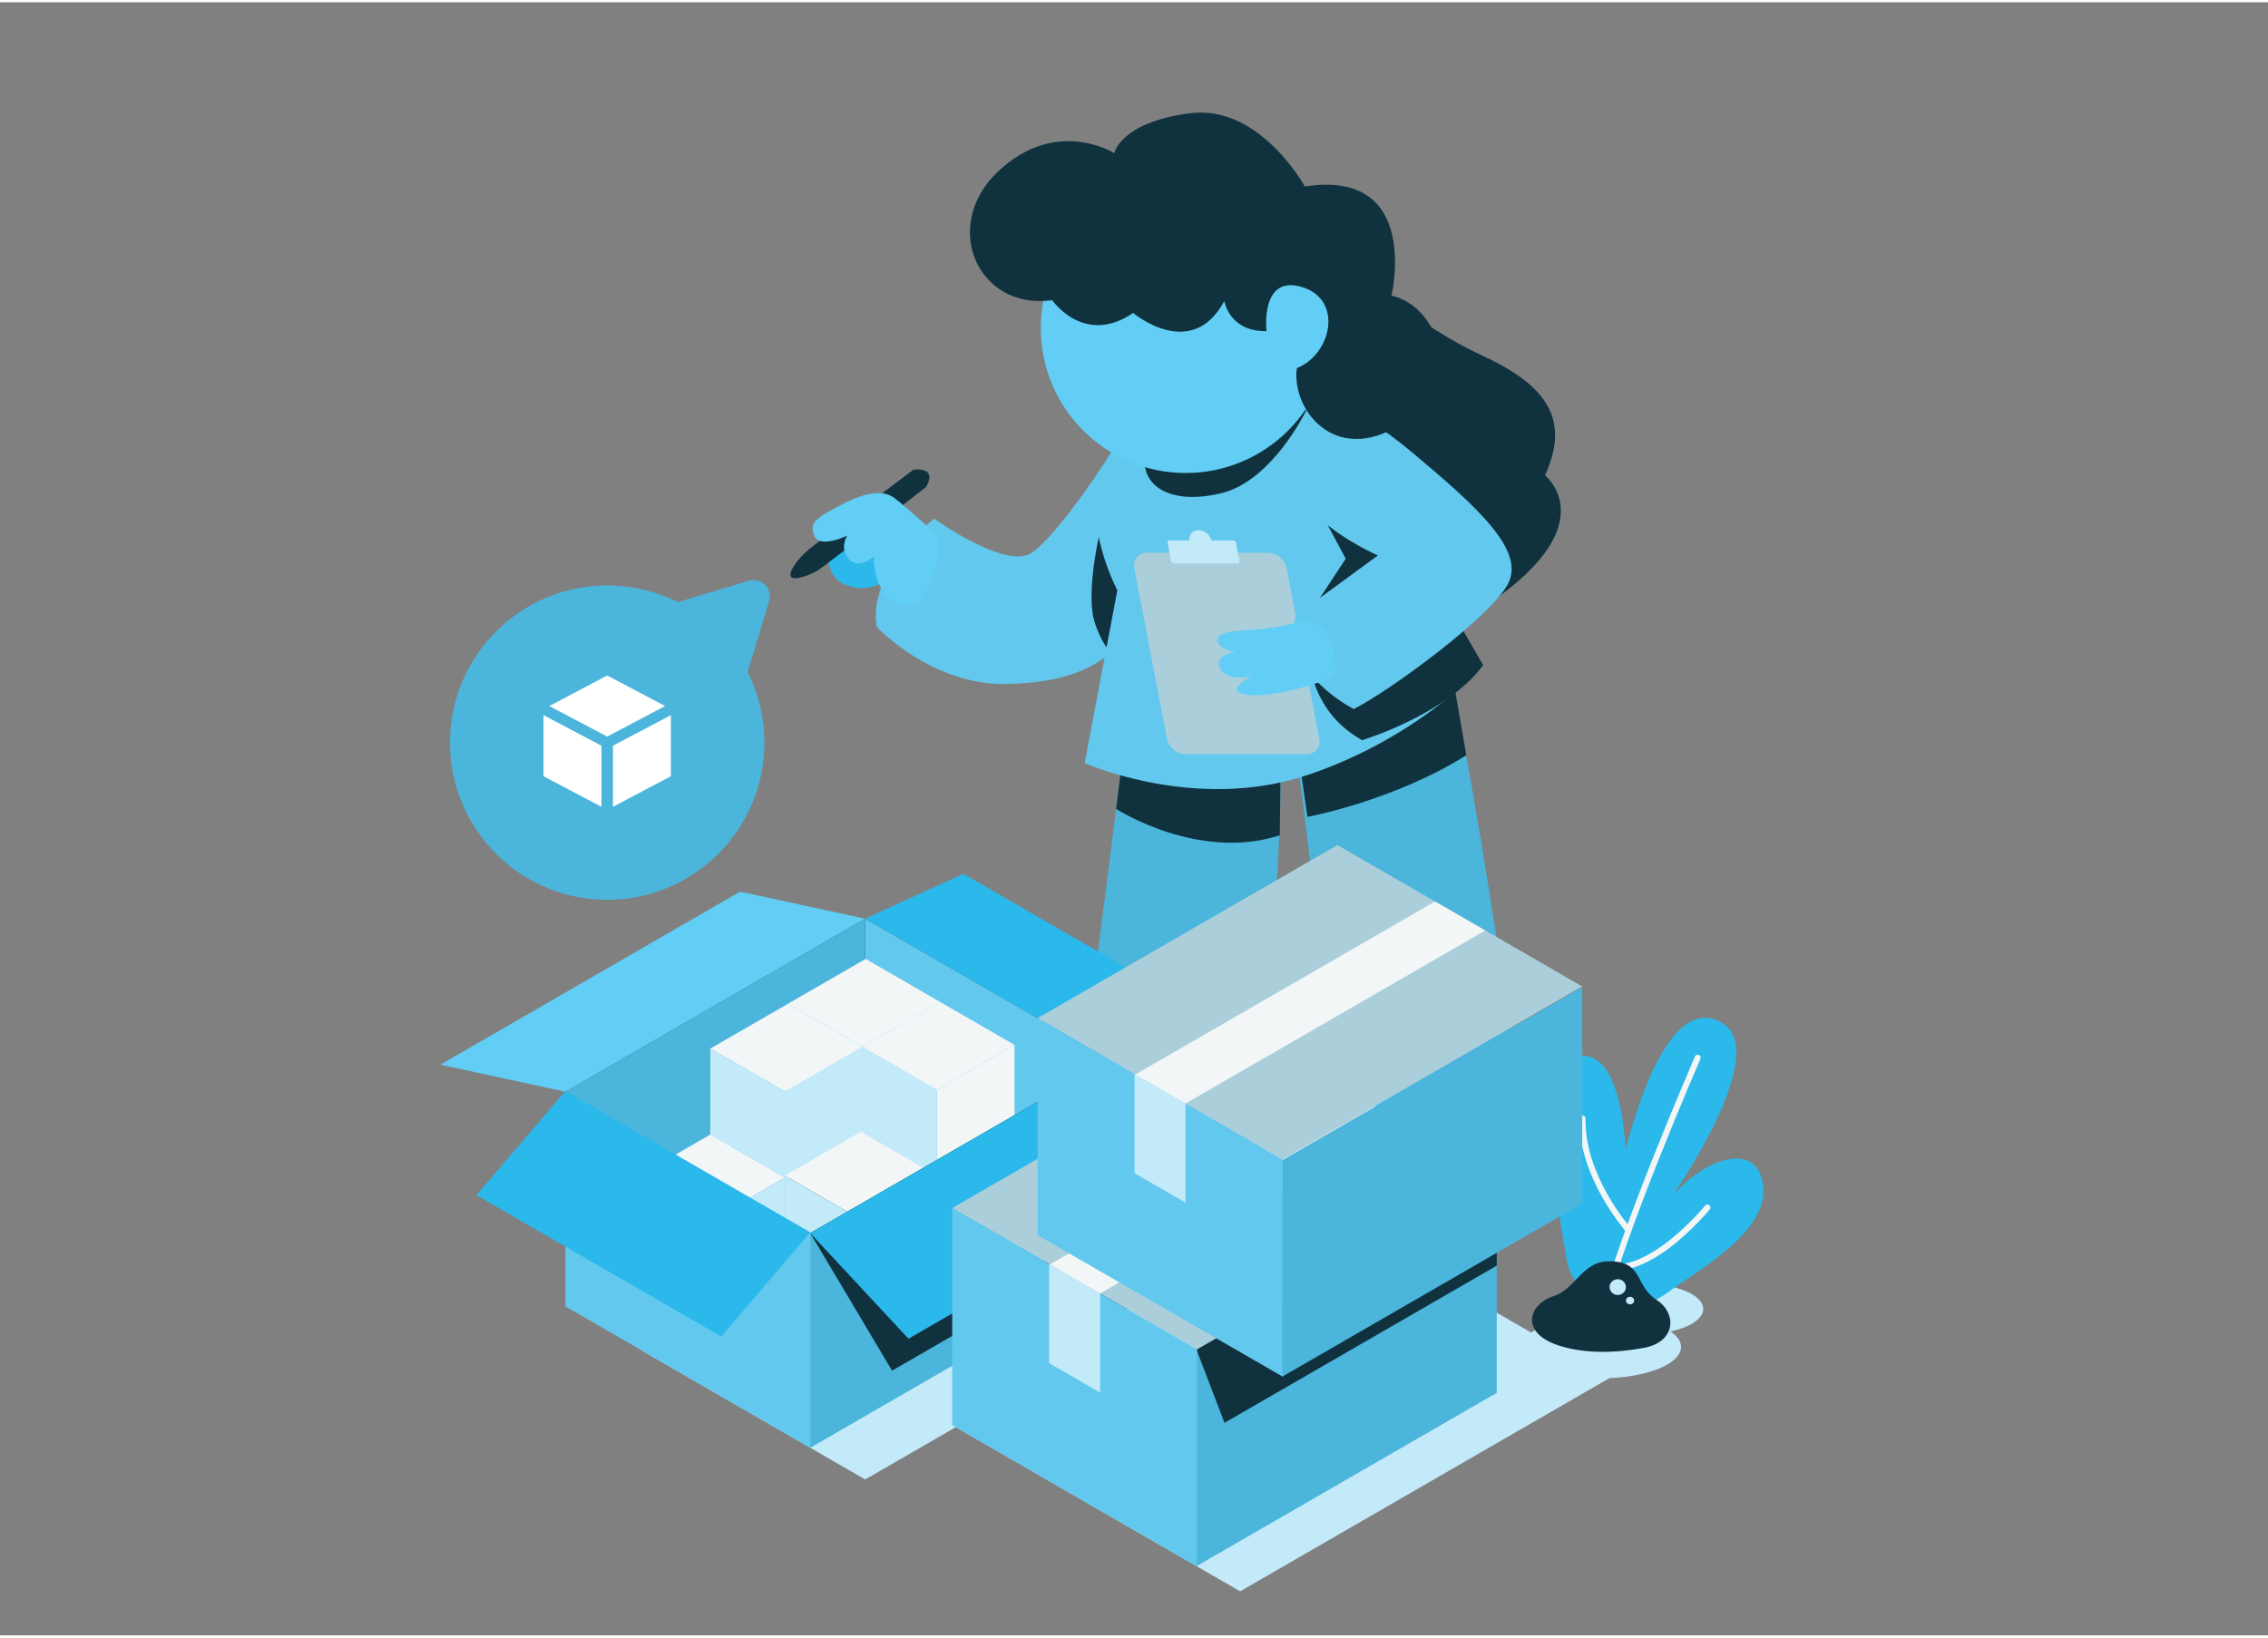 <?xml version="1.0" encoding="UTF-8"?>
<svg xmlns="http://www.w3.org/2000/svg" xmlns:xlink="http://www.w3.org/1999/xlink" width="360px" height="260px" viewBox="0 0 361 260" version="1.1">
<rect x="0" y="0" width="361" height="260" fill="#808080" stroke="none"/>
<g id="surface1">
<path style=" stroke:none;fill-rule:evenodd;fill:rgb(76.471%,91.765%,97.647%);fill-opacity:1;" d="M 151.203 226.32 L 210.031 192.344 L 256.223 219.02 L 197.395 252.996 Z M 151.203 226.32 "/>
<path style=" stroke:none;fill-rule:evenodd;fill:rgb(76.471%,91.765%,97.647%);fill-opacity:1;" d="M 101.902 214.508 L 160.73 180.535 L 196.539 201.215 L 137.711 235.188 Z M 101.902 214.508 "/>
<path style=" stroke:none;fill-rule:evenodd;fill:rgb(76.471%,91.765%,97.647%);fill-opacity:1;" d="M 252.375 208.035 C 252.375 205.828 256.566 204.039 261.738 204.039 C 266.91 204.039 271.105 205.828 271.105 208.035 C 271.105 210.242 266.91 212.031 261.738 212.031 C 256.566 212.031 252.375 210.242 252.375 208.035 Z M 252.375 208.035 "/>
<path style=" stroke:none;fill-rule:evenodd;fill:rgb(76.471%,91.765%,97.647%);fill-opacity:1;" d="M 242.301 214.094 C 242.301 211.352 247.957 209.125 254.938 209.125 C 261.914 209.125 267.57 211.352 267.57 214.094 C 267.57 216.84 261.914 219.066 254.938 219.066 C 247.957 219.066 242.301 216.84 242.301 214.094 Z M 242.301 214.094 "/>
<path style=" stroke:none;fill-rule:evenodd;fill:rgb(16.863%,72.157%,92.157%);fill-opacity:1;" d="M 265.613 205.305 C 269.906 202.043 282.047 195.688 280.57 187.906 C 279.199 180.707 270.203 185.008 266.105 190.18 C 266.105 190.18 282.18 167.207 274.102 162.484 C 266.023 157.758 260.668 175.289 258.73 182.719 C 258.73 182.719 258.273 165.793 250.812 167.965 C 243.355 170.133 249.242 199.234 249.242 199.234 C 249.34 201.762 251.215 205.621 254.805 207.484 C 257.773 209.027 262.688 207.527 265.613 205.305 Z M 265.613 205.305 "/>
<path style=" stroke:none;fill-rule:evenodd;fill:rgb(94.902%,96.471%,96.863%);fill-opacity:1;" d="M 270.656 168.23 C 270.762 167.988 270.648 167.707 270.406 167.602 C 270.168 167.496 269.887 167.609 269.781 167.852 C 269.781 167.852 257.621 195.883 254.832 207.781 C 254.77 208.035 254.93 208.293 255.184 208.352 C 255.441 208.414 255.699 208.254 255.758 207.996 C 258.539 196.145 270.656 168.23 270.656 168.23 Z M 270.656 168.23 "/>
<path style=" stroke:none;fill-rule:evenodd;fill:rgb(94.902%,96.471%,96.863%);fill-opacity:1;" d="M 272.141 192.191 C 272.305 191.988 272.277 191.688 272.074 191.52 C 271.871 191.352 271.57 191.383 271.402 191.586 C 271.402 191.586 268.551 195.062 264.844 197.785 C 262.434 199.555 259.656 201.023 257.078 200.91 C 256.816 200.902 256.594 201.105 256.582 201.367 C 256.57 201.629 256.773 201.852 257.035 201.863 C 259.809 201.984 262.812 200.457 265.41 198.555 C 269.215 195.762 272.141 192.191 272.141 192.191 Z M 258.676 195.559 C 258.852 195.754 259.152 195.773 259.352 195.602 C 259.547 195.426 259.566 195.125 259.395 194.93 C 259.395 194.93 252.164 186.711 252.375 177.738 C 252.379 177.473 252.172 177.254 251.906 177.25 C 251.645 177.242 251.426 177.453 251.418 177.715 C 251.203 187.023 258.676 195.559 258.676 195.559 Z M 258.676 195.559 "/>
<path style=" stroke:none;fill-rule:evenodd;fill:rgb(6.275%,19.608%,24.314%);fill-opacity:1;" d="M 256.02 200.449 C 261.668 200.387 260.109 204.285 263.664 206.582 C 266.918 208.688 266.844 213.289 261.629 214.238 C 256.41 215.188 251.988 215.035 248.379 213.945 C 241.871 211.977 243.168 207.336 247.328 205.98 C 250.773 204.859 251.832 200.496 256.02 200.449 Z M 256.02 200.449 "/>
<path style=" stroke:none;fill-rule:evenodd;fill:rgb(76.471%,91.765%,97.647%);fill-opacity:1;" d="M 258.801 204.555 C 258.801 203.863 258.219 203.301 257.5 203.301 C 256.781 203.301 256.195 203.863 256.195 204.555 C 256.195 205.25 256.781 205.812 257.5 205.812 C 258.219 205.812 258.801 205.25 258.801 204.555 Z M 258.801 204.555 "/>
<path style=" stroke:none;fill-rule:evenodd;fill:rgb(76.471%,91.765%,97.647%);fill-opacity:1;" d="M 260.113 206.703 C 260.113 206.371 259.82 206.102 259.461 206.102 C 259.098 206.102 258.805 206.371 258.805 206.703 C 258.805 207.035 259.098 207.305 259.461 207.305 C 259.82 207.305 260.113 207.035 260.113 206.703 Z M 260.113 206.703 "/>
<path style=" stroke:none;fill-rule:evenodd;fill:rgb(6.275%,19.608%,24.314%);fill-opacity:1;" d="M 217.527 43.84 C 217.527 43.84 225.992 51.672 235.625 56.102 C 245.258 60.531 250.324 65.715 245.922 75.316 C 245.922 75.316 254.426 82.102 240.168 93.387 C 225.914 104.672 212.598 102.656 206.52 98.66 C 206.52 98.66 187.051 94.344 180.746 86.875 C 174.441 79.402 177.938 76.914 177.223 68.098 C 176.504 59.281 217.527 43.84 217.527 43.84 Z M 217.527 43.84 "/>
<path style=" stroke:none;fill-rule:evenodd;fill:rgb(6.275%,19.608%,24.314%);fill-opacity:1;" d="M 186.367 192.059 C 186.367 192.059 188.812 201.414 186.367 204.059 C 183.922 206.707 177.938 209.145 171.559 209.59 C 165.973 209.98 163.969 205.328 168.891 201.441 C 173.816 197.551 177.098 196.121 176.887 190.531 Z M 186.367 192.059 "/>
<path style=" stroke:none;fill-rule:evenodd;fill:rgb(29.412%,70.98%,86.275%);fill-opacity:1;" d="M 179.273 115.34 C 179.273 115.34 171.809 176.656 168.891 191.938 C 168.891 191.938 186.93 200.27 198.508 192.875 C 198.508 192.875 204.676 139.723 203.746 118.035 Z M 179.273 115.34 "/>
<path style=" stroke:none;fill-rule:evenodd;fill:rgb(6.275%,19.608%,24.314%);fill-opacity:1;" d="M 178.871 118.617 L 177.652 128.422 C 177.652 128.422 190.684 136.852 203.707 132.625 L 203.844 121.363 Z M 178.871 118.617 "/>
<path style=" stroke:none;fill-rule:evenodd;fill:rgb(6.275%,19.608%,24.314%);fill-opacity:1;" d="M 231.699 188.719 C 231.699 188.719 236.371 197.18 234.648 200.348 C 232.93 203.516 227.73 207.348 221.656 209.352 C 216.34 211.105 213.254 207.09 217.066 202.109 C 220.883 197.129 223.715 194.934 222.137 189.57 Z M 231.699 188.719 "/>
<path style=" stroke:none;fill-rule:evenodd;fill:rgb(29.412%,70.98%,86.275%);fill-opacity:1;" d="M 205.961 116.125 C 205.961 116.125 213.801 177.375 214.73 192.902 C 214.73 192.902 234.262 196.535 243.668 186.523 C 243.668 186.523 235.809 128.523 230.672 106.691 Z M 205.961 116.125 "/>
<path style=" stroke:none;fill-rule:evenodd;fill:rgb(6.275%,19.608%,24.314%);fill-opacity:1;" d="M 205.953 114.773 L 208.109 129.691 C 208.109 129.691 221.805 127.172 233.391 119.875 L 231.168 106.98 Z M 205.953 114.773 "/>
<path style=" stroke:none;fill-rule:evenodd;fill:rgb(38.824%,78.431%,92.941%);fill-opacity:1;" d="M 177.266 70.98 C 173.844 76.691 167.098 85.914 164.09 87.73 C 159.891 90.266 148.68 82.211 148.68 82.211 C 148.68 82.211 138.055 90.469 139.539 99.438 C 139.539 99.438 148.355 108.887 160.449 108.535 C 172.551 108.18 178.766 104.719 185.594 91.969 C 192.422 79.219 191.41 73.766 191.41 73.766 Z M 177.266 70.98 "/>
<path style=" stroke:none;fill-rule:evenodd;fill:rgb(16.863%,72.157%,92.157%);fill-opacity:1;" d="M 132.289 84.031 C 132.289 84.031 130.094 90.816 134.492 92.695 C 138.891 94.57 142.008 91.273 142.008 91.273 L 139.328 83.469 Z M 132.289 84.031 "/>
<path style=" stroke:none;fill-rule:evenodd;fill:rgb(6.275%,19.608%,24.314%);fill-opacity:1;" d="M 145.41 74.406 C 145.41 74.406 131.172 85.094 128.586 87.25 C 127.207 88.398 125.391 90.691 125.906 91.477 C 126.355 92.164 129.098 91.156 130.219 90.418 C 131.844 89.355 147.363 77.207 147.363 77.207 C 147.363 77.207 149.535 74.066 145.41 74.406 Z M 145.41 74.406 "/>
<path style=" stroke:none;fill-rule:evenodd;fill:rgb(38.431%,80.392%,96.078%);fill-opacity:1;" d="M 146.051 95.945 C 146.051 95.945 150.398 90.543 149.266 84.945 C 149.266 84.945 144.715 80.75 142.383 78.941 C 140.051 77.133 136.242 78.711 133.172 80.391 C 129.789 82.242 128.766 82.898 129.625 84.961 C 130.488 87.016 134.82 84.934 134.82 84.934 C 134.82 84.934 133.574 86.977 135.117 88.68 C 136.664 90.383 139.07 88.27 139.07 88.27 C 139.07 88.27 138.855 97.027 146.051 95.945 Z M 146.051 95.945 "/>
<path style=" stroke:none;fill-rule:evenodd;fill:rgb(6.275%,19.608%,24.314%);fill-opacity:1;" d="M 175.547 82.316 C 175.547 82.316 172.52 93.711 174.301 98.93 C 176.082 104.152 178.762 105.586 180.168 104.094 C 181.574 102.598 180.168 94.898 180.168 94.898 Z M 175.547 82.316 "/>
<path style=" stroke:none;fill-rule:evenodd;fill:rgb(38.824%,78.431%,92.941%);fill-opacity:1;" d="M 209.316 61.695 L 182.859 63.242 C 182.859 63.242 174.176 72.652 174.355 80.598 C 174.504 87.359 177.848 93.617 177.848 93.617 L 172.645 121.125 C 172.645 121.125 190.27 129 208.082 123.043 C 225.898 117.082 236.086 105.605 236.086 105.605 Z M 209.316 61.695 "/>
<path style=" stroke:none;fill-rule:evenodd;fill:rgb(6.275%,19.608%,24.314%);fill-opacity:1;" d="M 207.957 64.918 C 207.957 64.918 202.57 76.137 194.477 78.141 C 186.387 80.148 181.484 77.039 182.27 72.055 C 183.055 67.066 207.957 64.918 207.957 64.918 Z M 207.957 64.918 "/>
<path style=" stroke:none;fill-rule:evenodd;fill:rgb(6.275%,19.608%,24.314%);fill-opacity:1;" d="M 210.418 81.527 L 214.199 88.59 L 207.227 99.191 C 208.352 108.602 210.496 113.824 216.797 117.488 C 216.797 117.488 230.18 113.469 236.086 105.547 L 219.289 76.551 Z M 210.418 81.527 "/>
<path style=" stroke:none;fill-rule:evenodd;fill:rgb(67.059%,80.784%,85.882%);fill-opacity:1;" d="M 204.801 90.117 C 204.543 88.754 203.227 87.648 201.859 87.648 L 182.555 87.648 C 181.195 87.648 180.297 88.754 180.559 90.117 L 185.742 117.23 C 186.004 118.594 187.324 119.699 188.688 119.699 L 207.992 119.699 C 209.355 119.699 210.25 118.594 209.988 117.23 Z M 204.801 90.117 "/>
<path style=" stroke:none;fill-rule:evenodd;fill:rgb(76.471%,91.765%,97.647%);fill-opacity:1;" d="M 189.336 85.688 C 189.215 84.77 189.84 84.039 190.773 84.039 C 191.703 84.039 192.605 84.77 192.836 85.688 L 196.285 85.688 C 196.488 85.688 196.691 85.852 196.73 86.059 L 197.285 88.969 C 197.324 89.176 197.191 89.34 196.984 89.34 L 186.852 89.34 C 186.648 89.34 186.449 89.176 186.41 88.969 L 185.852 86.059 C 185.812 85.852 185.949 85.688 186.156 85.688 Z M 189.336 85.688 "/>
<path style=" stroke:none;fill-rule:evenodd;fill:rgb(38.824%,78.431%,92.941%);fill-opacity:1;" d="M 212.531 65.145 C 212.531 65.145 214.75 63.258 224.957 71.82 C 235.16 80.383 242.887 87.305 239.996 92.66 C 237.102 98.016 221.047 109.727 215.488 112.523 C 215.488 112.523 204.102 106.902 206.219 97.66 L 219.328 88.066 C 219.328 88.066 214.137 85.844 210.184 82.281 C 206.227 78.715 201.574 64.492 212.531 65.145 Z M 212.531 65.145 "/>
<path style=" stroke:none;fill-rule:evenodd;fill:rgb(38.431%,80.392%,96.078%);fill-opacity:1;" d="M 212.461 107.262 C 212.461 107.262 213.465 98.707 207.742 98.391 C 207.742 98.391 204.414 99.383 201.195 99.746 C 199.02 99.992 197.289 99.945 195.613 100.246 C 191.844 100.93 194.605 103.594 196.949 103.465 C 196.949 103.465 193.242 103.629 194.156 105.938 C 195.062 108.246 199.328 107.297 199.328 107.297 C 199.328 107.297 195.988 108.934 197.074 109.773 C 199.316 111.512 209.473 108.824 212.461 107.262 Z M 212.461 107.262 "/>
<path style=" stroke:none;fill-rule:evenodd;fill:rgb(38.431%,80.392%,96.078%);fill-opacity:1;" d="M 211.781 51.879 C 211.781 39.141 201.457 28.812 188.723 28.812 C 175.988 28.812 165.664 39.141 165.664 51.879 C 165.664 64.617 175.988 74.945 188.723 74.945 C 201.457 74.945 211.781 64.617 211.781 51.879 Z M 211.781 51.879 "/>
<path style=" stroke:none;fill-rule:evenodd;fill:rgb(6.275%,19.608%,24.314%);fill-opacity:1;" d="M 207.691 29.328 C 207.691 29.328 200.516 16.223 189.395 17.672 C 178.273 19.121 177.363 24.027 177.363 24.027 C 177.363 24.027 168.195 18.203 158.918 26.887 C 149.648 35.57 155.633 49.094 167.484 47.434 C 167.484 47.434 172.555 54.809 180.363 49.457 C 180.363 49.457 189.637 57.312 194.875 47.57 C 194.875 47.57 195.625 52.453 201.59 52.359 C 201.59 52.359 200.539 43.297 207.246 45.344 C 213.949 47.391 211.84 56.152 206.422 58.242 C 205.469 65.094 213.051 74.449 224.043 66.461 C 233.309 59.727 228.613 48.25 221.488 46.711 C 221.488 46.711 226.301 26.434 207.691 29.328 Z M 207.691 29.328 "/>
<path style=" stroke:none;fill-rule:evenodd;fill:rgb(6.275%,19.608%,24.314%);fill-opacity:1;" d="M 90 173.457 L 137.711 145.902 L 176.68 168.406 L 128.965 195.961 Z M 90 173.457 "/>
<path style=" stroke:none;fill-rule:evenodd;fill:rgb(38.431%,80.392%,96.078%);fill-opacity:1;" d="M 70.094 169.148 L 117.801 141.598 L 137.707 145.902 L 90 173.457 Z M 70.094 169.148 "/>
<path style=" stroke:none;fill-rule:evenodd;fill:rgb(29.412%,70.98%,86.275%);fill-opacity:1;" d="M 90 173.457 L 137.707 145.906 L 137.707 180.082 L 90 207.637 Z M 90 173.457 "/>
<path style=" stroke:none;fill-rule:evenodd;fill:rgb(38.824%,78.431%,92.941%);fill-opacity:1;" d="M 137.707 145.898 L 176.672 168.402 L 176.672 202.582 L 137.707 180.078 Z M 137.707 145.898 "/>
<path style=" stroke:none;fill-rule:evenodd;fill:rgb(94.902%,96.471%,96.863%);fill-opacity:1;" d="M 125.422 159.445 L 137.781 152.309 L 149.629 159.152 L 137.273 166.289 Z M 125.422 159.445 "/>
<path style=" stroke:none;fill-rule:evenodd;fill:rgb(76.471%,91.765%,97.647%);fill-opacity:1;" d="M 137.273 166.289 L 149.629 159.152 L 149.629 172.84 L 137.273 179.977 Z M 137.273 166.289 "/>
<path style=" stroke:none;fill-rule:evenodd;fill:rgb(76.471%,91.765%,97.647%);fill-opacity:1;" d="M 125.422 159.441 L 137.27 166.289 L 137.27 179.977 L 125.422 173.133 Z M 125.422 159.441 "/>
<path style=" stroke:none;fill-rule:evenodd;fill:rgb(94.902%,96.471%,96.863%);fill-opacity:1;" d="M 113.066 166.582 L 125.422 159.445 L 137.273 166.289 L 124.914 173.426 Z M 113.066 166.582 "/>
<path style=" stroke:none;fill-rule:evenodd;fill:rgb(76.471%,91.765%,97.647%);fill-opacity:1;" d="M 124.914 173.426 L 137.273 166.289 L 137.273 179.977 L 124.914 187.113 Z M 124.914 173.426 "/>
<path style=" stroke:none;fill-rule:evenodd;fill:rgb(76.471%,91.765%,97.647%);fill-opacity:1;" d="M 113.062 166.578 L 124.914 173.426 L 124.914 187.113 L 113.062 180.27 Z M 113.062 166.578 "/>
<path style=" stroke:none;fill-rule:evenodd;fill:rgb(94.902%,96.471%,96.863%);fill-opacity:1;" d="M 100.707 187.406 L 113.066 180.27 L 124.914 187.113 L 112.559 194.25 Z M 100.707 187.406 "/>
<path style=" stroke:none;fill-rule:evenodd;fill:rgb(76.471%,91.765%,97.647%);fill-opacity:1;" d="M 112.559 194.25 L 124.914 187.113 L 124.914 200.801 L 112.559 207.938 Z M 112.559 194.25 "/>
<path style=" stroke:none;fill-rule:evenodd;fill:rgb(76.471%,91.765%,97.647%);fill-opacity:1;" d="M 100.707 187.406 L 112.555 194.25 L 112.555 207.938 L 100.707 201.094 Z M 100.707 187.406 "/>
<path style=" stroke:none;fill-rule:evenodd;fill:rgb(94.902%,96.471%,96.863%);fill-opacity:1;" d="M 124.914 186.82 L 137.273 179.684 L 149.125 186.527 L 136.766 193.664 Z M 124.914 186.82 "/>
<path style=" stroke:none;fill-rule:evenodd;fill:rgb(76.471%,91.765%,97.647%);fill-opacity:1;" d="M 136.766 193.664 L 149.121 186.527 L 149.121 200.215 L 136.766 207.352 Z M 136.766 193.664 "/>
<path style=" stroke:none;fill-rule:evenodd;fill:rgb(76.471%,91.765%,97.647%);fill-opacity:1;" d="M 124.914 186.82 L 136.766 193.664 L 136.766 207.352 L 124.914 200.508 Z M 124.914 186.82 "/>
<path style=" stroke:none;fill-rule:evenodd;fill:rgb(94.902%,96.471%,96.863%);fill-opacity:1;" d="M 137.273 166.289 L 149.629 159.152 L 161.48 165.996 L 149.121 173.133 Z M 137.273 166.289 "/>
<path style=" stroke:none;fill-rule:evenodd;fill:rgb(94.902%,96.471%,96.863%);fill-opacity:1;" d="M 149.121 173.133 L 161.48 165.996 L 161.48 179.684 L 149.121 186.82 Z M 149.121 173.133 "/>
<path style=" stroke:none;fill-rule:evenodd;fill:rgb(76.471%,91.765%,97.647%);fill-opacity:1;" d="M 137.27 166.285 L 149.121 173.133 L 149.121 186.82 L 137.27 179.977 Z M 137.27 166.285 "/>
<path style=" stroke:none;fill-rule:evenodd;fill:rgb(94.902%,96.471%,96.863%);fill-opacity:1;" d="M 151.312 188.082 L 163.668 180.945 L 175.52 187.789 L 163.164 194.926 Z M 151.312 188.082 "/>
<path style=" stroke:none;fill-rule:evenodd;fill:rgb(6.275%,19.608%,24.314%);fill-opacity:1;" d="M 163.16 194.93 L 175.52 187.793 L 175.52 201.48 L 163.16 208.617 Z M 163.16 194.93 "/>
<path style=" stroke:none;fill-rule:evenodd;fill:rgb(76.471%,91.765%,97.647%);fill-opacity:1;" d="M 151.309 188.082 L 163.16 194.926 L 163.16 208.613 L 151.309 201.77 Z M 151.309 188.082 "/>
<path style=" stroke:none;fill-rule:evenodd;fill:rgb(29.412%,70.98%,86.275%);fill-opacity:1;" d="M 128.965 195.961 L 176.676 168.41 L 176.676 202.586 L 128.965 230.141 Z M 128.965 195.961 "/>
<path style=" stroke:none;fill-rule:evenodd;fill:rgb(6.275%,19.608%,24.314%);fill-opacity:1;" d="M 176.676 168.41 L 128.965 195.961 L 141.988 217.863 L 176.676 197.832 Z M 176.676 168.41 "/>
<path style=" stroke:none;fill-rule:evenodd;fill:rgb(16.863%,72.157%,92.157%);fill-opacity:1;" d="M 128.965 195.965 L 176.672 168.41 L 192.316 185.223 L 144.605 212.777 Z M 128.965 195.965 "/>
<path style=" stroke:none;fill-rule:evenodd;fill:rgb(38.824%,78.431%,92.941%);fill-opacity:1;" d="M 90 173.453 L 128.965 195.957 L 128.965 230.137 L 90 207.633 Z M 90 173.453 "/>
<path style=" stroke:none;fill-rule:evenodd;fill:rgb(16.863%,72.157%,92.157%);fill-opacity:1;" d="M 128.969 195.836 L 90.004 173.332 L 75.832 189.926 L 114.797 212.43 Z M 128.969 195.836 "/>
<path style=" stroke:none;fill-rule:evenodd;fill:rgb(16.863%,72.157%,92.157%);fill-opacity:1;" d="M 192.316 161.262 L 153.352 138.758 L 137.707 145.902 L 176.676 168.406 Z M 192.316 161.262 "/>
<path style=" stroke:none;fill-rule:evenodd;fill:rgb(67.059%,80.784%,85.882%);fill-opacity:1;" d="M 151.562 191.977 L 199.277 164.418 L 238.242 186.922 L 190.531 214.48 Z M 151.562 191.977 "/>
<path style=" stroke:none;fill-rule:evenodd;fill:rgb(29.412%,70.98%,86.275%);fill-opacity:1;" d="M 190.453 214.523 L 238.242 186.926 L 238.242 221.391 L 190.453 248.988 Z M 190.453 214.523 "/>
<path style=" stroke:none;fill-rule:evenodd;fill:rgb(6.275%,19.608%,24.314%);fill-opacity:1;" d="M 238.242 186.922 L 190.453 214.523 L 194.906 226.168 L 238.242 201.141 Z M 238.242 186.922 "/>
<path style=" stroke:none;fill-rule:evenodd;fill:rgb(38.824%,78.431%,92.941%);fill-opacity:1;" d="M 151.562 191.973 L 190.527 214.477 L 190.527 249.031 L 151.562 226.527 Z M 151.562 191.973 "/>
<path style=" stroke:none;fill-rule:evenodd;fill:rgb(76.471%,91.765%,97.647%);fill-opacity:1;" d="M 166.992 200.883 L 175.102 205.566 L 175.102 221.348 L 166.992 216.664 Z M 166.992 200.883 "/>
<path style=" stroke:none;fill-rule:evenodd;fill:rgb(94.902%,96.471%,96.863%);fill-opacity:1;" d="M 167.109 200.953 L 214.82 173.395 L 222.812 178.012 L 175.102 205.566 Z M 167.109 200.953 "/>
<path style=" stroke:none;fill-rule:evenodd;fill:rgb(67.059%,80.784%,85.882%);fill-opacity:1;" d="M 165.16 161.738 L 212.875 134.184 L 251.84 156.688 L 204.129 184.242 Z M 165.16 161.738 "/>
<path style=" stroke:none;fill-rule:evenodd;fill:rgb(29.412%,70.98%,86.275%);fill-opacity:1;" d="M 204.055 184.375 L 251.844 156.777 L 251.844 191.242 L 204.055 218.84 Z M 204.055 184.375 "/>
<path style=" stroke:none;fill-rule:evenodd;fill:rgb(38.824%,78.431%,92.941%);fill-opacity:1;" d="M 165.16 161.734 L 204.129 184.238 L 204.129 218.793 L 165.16 196.289 Z M 165.16 161.734 "/>
<path style=" stroke:none;fill-rule:evenodd;fill:rgb(76.471%,91.765%,97.647%);fill-opacity:1;" d="M 180.594 170.648 L 188.699 175.328 L 188.699 191.109 L 180.594 186.43 Z M 180.594 170.648 "/>
<path style=" stroke:none;fill-rule:evenodd;fill:rgb(94.902%,96.471%,96.863%);fill-opacity:1;" d="M 180.707 170.715 L 228.418 143.16 L 236.41 147.777 L 188.699 175.332 Z M 180.707 170.715 "/>
<path style=" stroke:none;fill-rule:evenodd;fill:rgb(29.412%,70.98%,86.275%);fill-opacity:1;" d="M 121.668 117.875 C 121.668 131.695 110.465 142.902 96.648 142.902 C 82.828 142.902 71.625 131.695 71.625 117.875 C 71.625 104.051 82.828 92.844 96.648 92.844 C 110.465 92.844 121.668 104.051 121.668 117.875 Z M 121.668 117.875 "/>
<path style=" stroke:none;fill-rule:evenodd;fill:rgb(100%,100%,100%);fill-opacity:1;" d="M 87.434 112.047 L 96.648 107.184 L 105.867 112.047 L 96.648 116.91 Z M 95.734 118.363 L 95.734 128.09 L 86.516 123.227 L 86.516 113.496 Z M 106.781 113.496 L 106.781 123.227 L 97.566 128.09 L 97.566 118.363 Z M 106.781 113.496 "/>
<path style=" stroke:none;fill-rule:evenodd;fill:rgb(29.412%,70.98%,86.275%);fill-opacity:1;" d="M 122.418 95.324 C 122.691 94.41 122.441 93.418 121.77 92.742 C 121.094 92.07 120.102 91.82 119.188 92.094 C 112.441 94.129 100.688 97.676 100.688 97.676 L 116.84 113.832 C 116.84 113.832 120.383 102.074 122.418 95.324 Z M 122.418 95.324 "/>
</g>
</svg>
